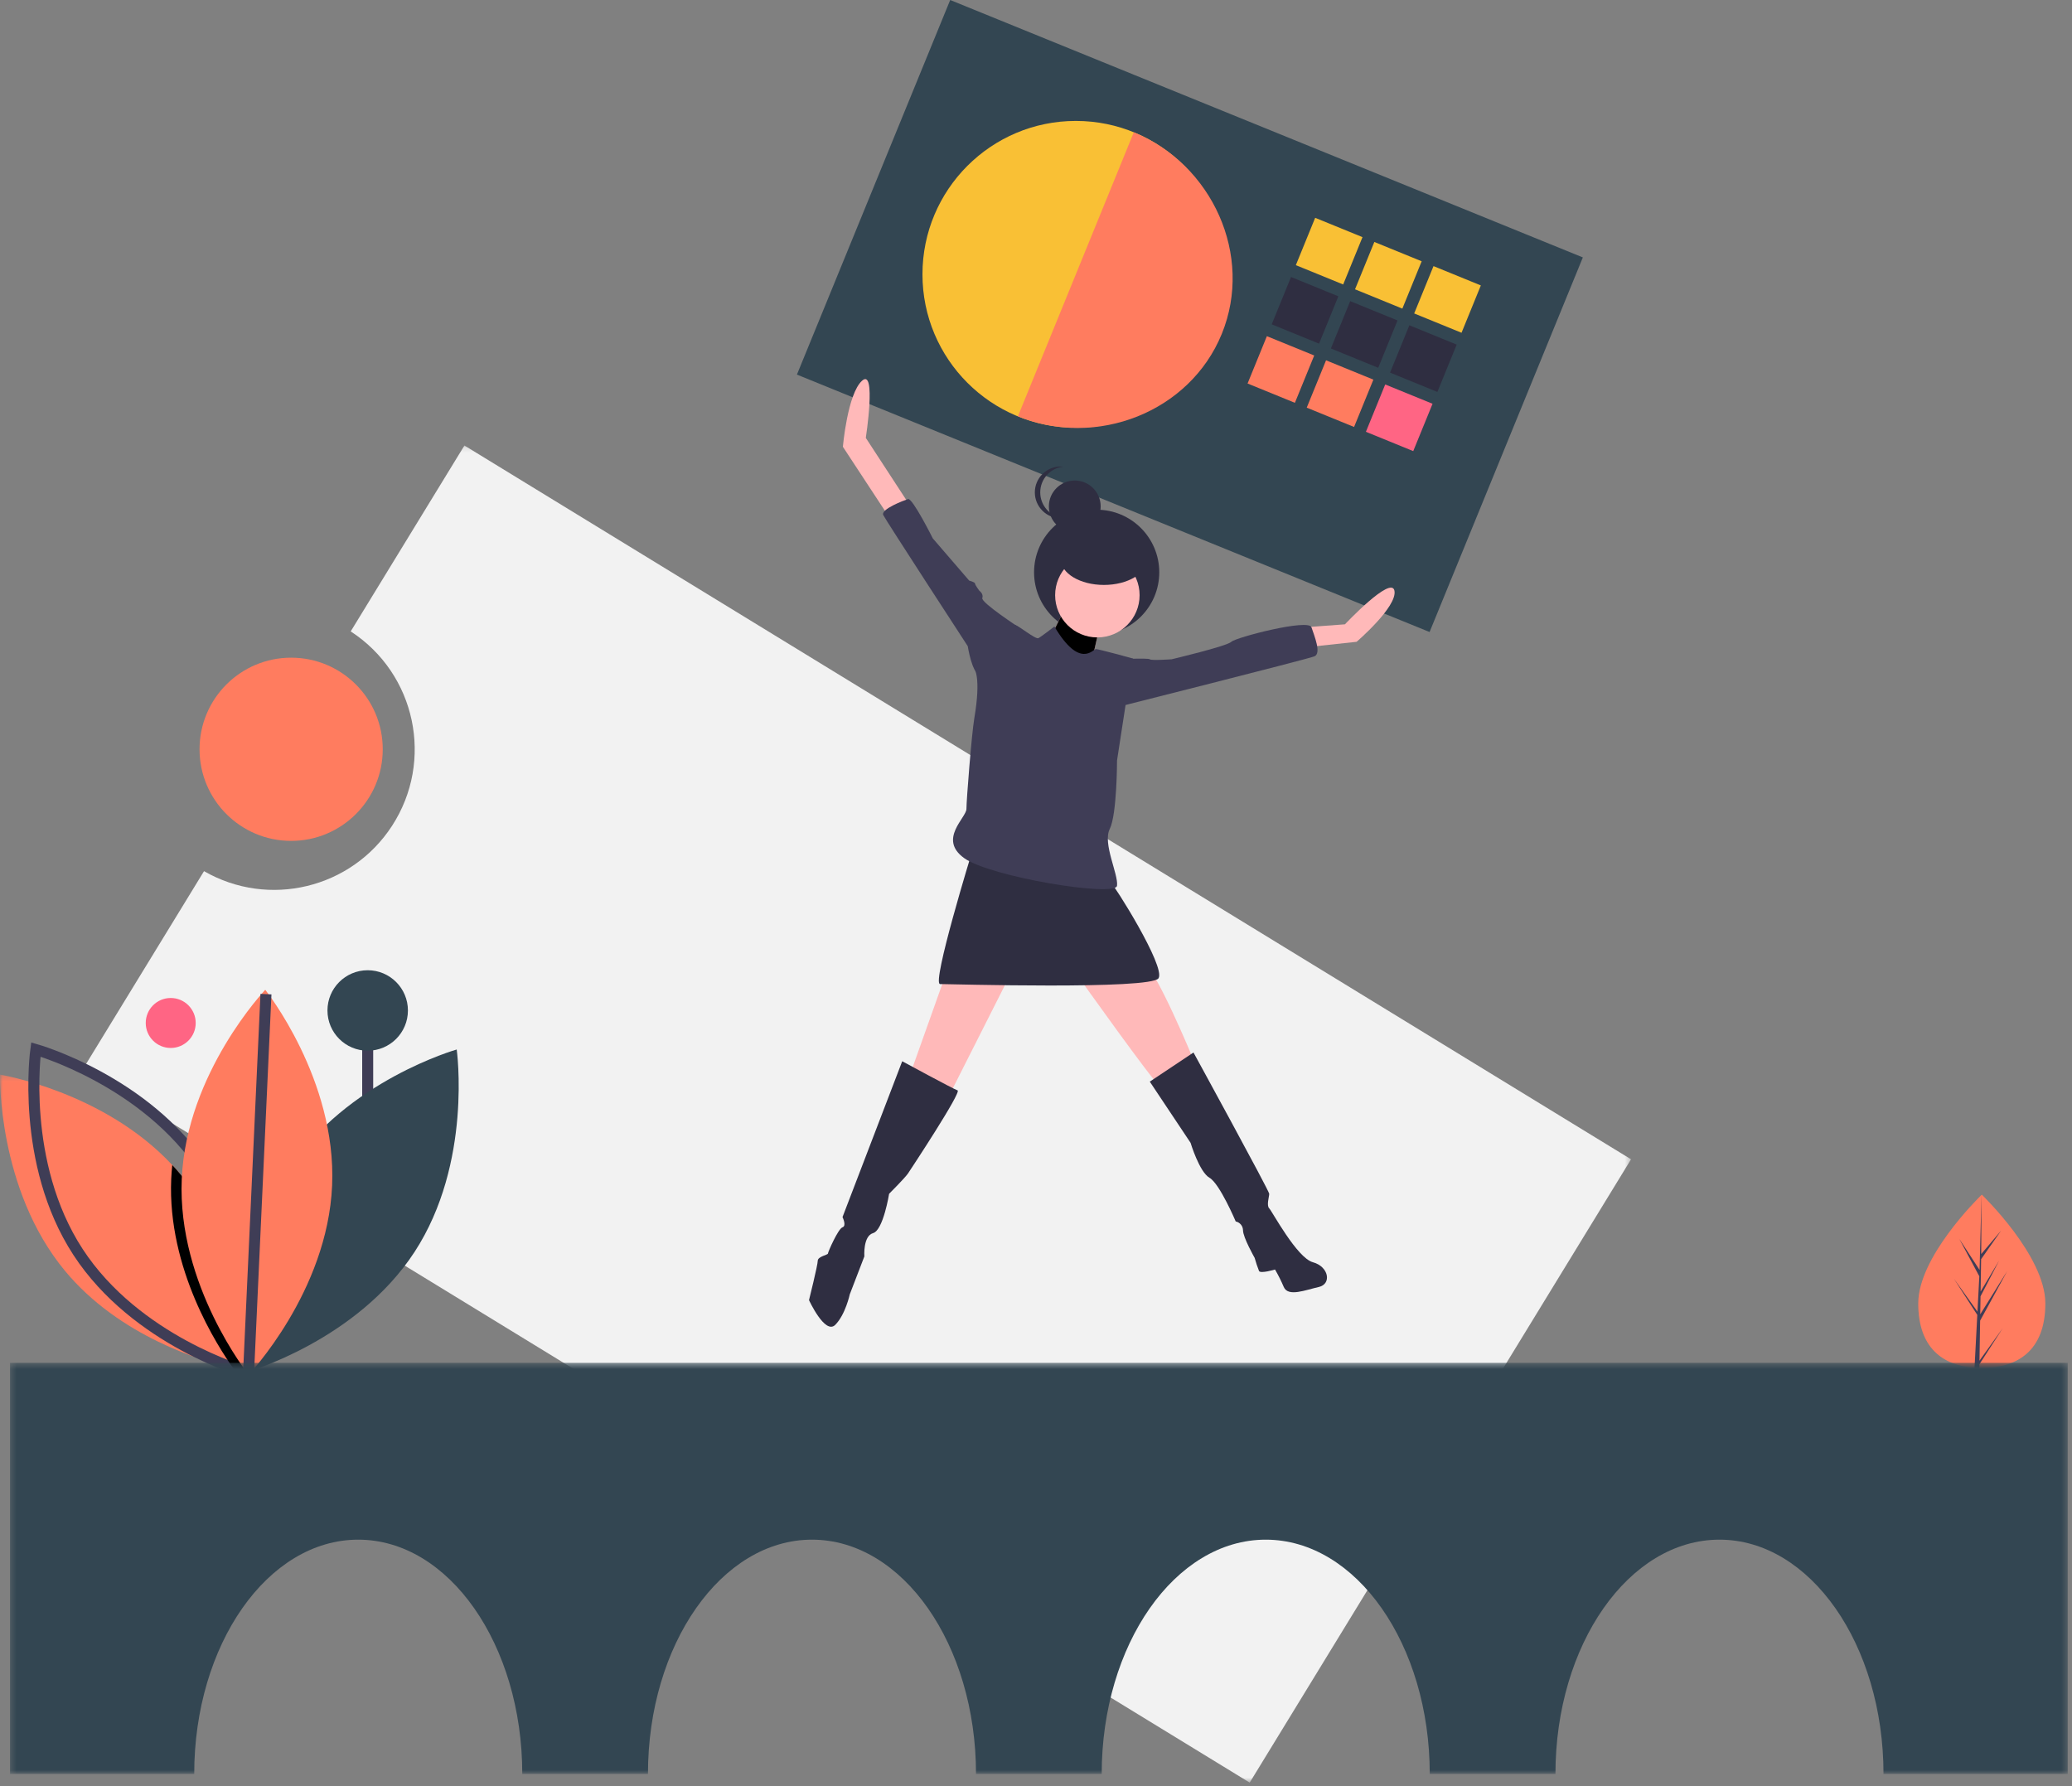 <?xml version="1.0" encoding="UTF-8"?>
<svg width="377px" height="325px" viewBox="0 0 377 325" version="1.1" xmlns="http://www.w3.org/2000/svg" xmlns:xlink="http://www.w3.org/1999/xlink">
    <rect x="0" y="0" width="377" height="325" fill="#808080" stroke="none"/>
    <title>Group 90</title>
    <defs>
        <polygon id="path-1" points="0.004 0.141 281.65 0.141 281.65 243.437 0.004 243.437"></polygon>
        <polygon id="path-3" points="0 0.26 44.756 0.26 44.756 54.227 0 54.227"></polygon>
        <polygon id="path-5" points="0.26 0.371 374.68 0.371 374.68 75.185 0.26 75.185"></polygon>
    </defs>
    <g id="Welcome" stroke="none" stroke-width="1" fill="none" fill-rule="evenodd">
        <g id="FinishLMS" transform="translate(-544, -483)">
            <g id="Group-90" transform="translate(544, 483)">
                <polygon id="Fill-1" fill="#334652" points="172.888 0 145 68.159 260.111 115 288 46.84"></polygon>
                <g id="Group-89" transform="translate(0, 22)">
                    <path d="M195.749,0.004 C211.162,0.004 223.656,12.5 223.656,27.914 C223.656,43.328 211.162,55.824 195.749,55.824 C180.336,55.824 167.842,43.328 167.842,27.914 C167.842,12.5 180.336,0.004 195.749,0.004" id="Fill-2" fill="#F9C035"></path>
                    <polygon id="Fill-4" fill="#F9C035" points="239.294 17.633 247.907 21.148 244.392 29.762 235.779 26.247"></polygon>
                    <polygon id="Fill-6" fill="#F9C035" points="250.06 22.026 258.673 25.541 255.158 34.155 246.546 30.64"></polygon>
                    <polygon id="Fill-8" fill="#F9C035" points="260.826 26.42 269.439 29.935 265.925 38.549 257.312 35.034"></polygon>
                    <polygon id="Fill-10" fill="#2F2E41" points="234.901 28.4 243.514 31.915 239.999 40.529 231.387 37.014"></polygon>
                    <polygon id="Fill-12" fill="#2F2E41" points="245.667 32.794 254.28 36.309 250.765 44.922 242.153 41.408"></polygon>
                    <polygon id="Fill-14" fill="#2F2E41" points="256.433 37.187 265.046 40.702 261.532 49.316 252.919 45.801"></polygon>
                    <polygon id="Fill-16" fill="#FF7C5F" points="230.508 39.168 239.121 42.682 235.606 51.296 226.994 47.782"></polygon>
                    <polygon id="Fill-18" fill="#FF7C5F" points="241.274 43.561 249.887 47.076 246.373 55.69 237.76 52.175"></polygon>
                    <polygon id="Fill-20" fill="#FF6584" points="252.04 47.955 260.653 51.469 257.139 60.083 248.526 56.568"></polygon>
                    <path d="M206.292,2.072 L185.206,53.755 C199.476,59.579 216.483,53.023 222.305,38.751 C228.128,24.479 220.562,7.896 206.292,2.072" id="Fill-22" fill="#FF7C5F"></path>
                    <g id="Group-26" transform="translate(15.116, 58.921)">
                        <mask id="mask-2" fill="white">
                            <use xlink:href="#path-1"></use>
                        </mask>
                        <g id="Clip-25"></g>
                        <path d="M69.387,0.141 L48.694,33.967 C60.541,41.662 63.907,57.505 56.212,69.353 C48.809,80.752 33.786,84.37 22.006,77.592 L0.004,113.557 L212.266,243.437 L281.65,130.02 L69.387,0.141 Z" id="Fill-24" fill="#F2F2F2" mask="url(#mask-2)"></path>
                    </g>
                    <path d="M372.15,215.166 C372.15,223.876 366.973,226.917 360.587,226.917 C360.439,226.917 360.291,226.915 360.143,226.912 C359.848,226.905 359.554,226.891 359.265,226.871 C353.501,226.464 349.023,223.266 349.023,215.166 C349.023,206.783 359.734,196.205 360.539,195.422 L360.54,195.421 C360.571,195.391 360.587,195.376 360.587,195.376 C360.587,195.376 372.15,206.456 372.15,215.166" id="Fill-27" fill="#FF7C5F"></path>
                    <path d="M360.165,225.584 L364.394,219.674 L360.155,226.233 L360.143,226.912 C359.848,226.905 359.554,226.891 359.265,226.871 L359.721,218.158 L359.717,218.09 L359.725,218.077 L359.768,217.254 L355.518,210.679 L359.782,216.637 L359.791,216.812 L360.136,210.228 L356.497,203.433 L360.18,209.072 L360.539,195.422 L360.54,195.376 L360.54,195.421 L360.48,206.185 L364.103,201.918 L360.465,207.112 L360.37,213.007 L363.752,207.35 L360.356,213.874 L360.302,217.151 L365.213,209.277 L360.284,218.295 L360.165,225.584 Z" id="Fill-29" fill="#3F3D56"></path>
                    <path d="M31.063,159.59 C33.573,159.59 35.609,161.625 35.609,164.137 C35.609,166.648 33.573,168.684 31.063,168.684 C28.552,168.684 26.516,166.648 26.516,164.137 C26.516,161.625 28.552,159.59 31.063,159.59" id="Fill-31" fill="#FF6584"></path>
                    <line x1="66.902" y1="213.631" x2="66.902" y2="161.861" id="Stroke-33" stroke="#3F3D56" stroke-width="2"></line>
                    <path d="M66.902,154.541 C70.945,154.541 74.222,157.818 74.222,161.862 C74.222,165.905 70.945,169.182 66.902,169.182 C62.859,169.182 59.582,165.905 59.582,161.862 C59.582,157.818 62.859,154.541 66.902,154.541" id="Fill-35" fill="#334652"></path>
                    <path d="M52.485,190.847 C41.912,207.064 44.809,227.69 44.809,227.69 C44.809,227.69 64.849,222.023 75.423,205.806 C85.996,189.59 83.099,168.964 83.099,168.964 C83.099,168.964 63.059,174.631 52.485,190.847" id="Fill-37" fill="#334652"></path>
                    <g id="Group-41" transform="translate(0, 173.274)">
                        <mask id="mask-4" fill="white">
                            <use xlink:href="#path-3"></use>
                        </mask>
                        <g id="Clip-40"></g>
                        <path d="M44.753,54.227 C44.753,54.227 44.495,54.186 44.021,54.09 C43.644,54.013 43.123,53.903 42.488,53.753 C36.809,52.413 21.71,47.887 11.838,35.984 C-0.517,21.081 0.003,0.26 0.003,0.26 C0.003,0.26 18.895,3.329 31.343,16.713 C31.883,17.288 32.407,17.884 32.918,18.502 C43.668,31.469 44.671,48.916 44.75,53.23 C44.761,53.876 44.753,54.227 44.753,54.227" id="Fill-39" fill="#FF7C5F" mask="url(#mask-4)"></path>
                    </g>
                    <path d="M37.133,190.847 C47.706,207.064 44.809,227.69 44.809,227.69 C44.809,227.69 24.769,222.023 14.195,205.806 C3.622,189.59 6.519,168.964 6.519,168.964 C6.519,168.964 26.559,174.631 37.133,190.847 Z" id="Stroke-42" stroke="#3F3D56" stroke-width="2"></path>
                    <path d="M44.75,226.504 C44.471,226.841 44.224,227.129 44.022,227.364 C43.572,227.876 43.318,228.145 43.318,228.145 C43.318,228.145 43.009,227.756 42.488,227.027 C39.632,223.045 30.445,208.887 31.154,192.532 C31.193,191.674 31.256,190.827 31.343,189.988 C31.883,190.563 32.407,191.159 32.918,191.776 C43.668,204.743 44.671,222.191 44.75,226.504" id="Fill-44" fill="#000000"></path>
                    <path d="M60.428,193.715 C59.592,213.056 45.236,228.145 45.236,228.145 C45.236,228.145 32.234,211.874 33.07,192.532 C33.906,173.19 48.262,158.102 48.262,158.102 C48.262,158.102 61.263,174.373 60.428,193.715" id="Fill-46" fill="#FF7C5F"></path>
                    <line x1="45.236" y1="227.597" x2="48.392" y2="158.891" id="Stroke-48" stroke="#3F3D56" stroke-width="2"></line>
                    <g id="Group-52" transform="translate(1.55, 225.606)">
                        <mask id="mask-6" fill="white">
                            <use xlink:href="#path-5"></use>
                        </mask>
                        <g id="Clip-51"></g>
                        <path d="M0.26,0.371 L0.26,75.185 L33.787,75.185 C33.787,51.636 47.15,32.545 63.633,32.545 C80.116,32.545 93.478,51.636 93.478,75.185 L116.346,75.185 C116.346,51.636 129.708,32.545 146.191,32.545 C162.674,32.545 176.036,51.636 176.036,75.185 L198.904,75.185 C198.904,51.636 212.266,32.545 228.749,32.545 C245.232,32.545 258.594,51.636 258.594,75.185 L281.463,75.185 C281.463,51.636 294.825,32.545 311.308,32.545 C327.791,32.545 341.153,51.636 341.153,75.185 L374.68,75.185 L374.68,0.371 L0.26,0.371 Z" id="Fill-50" fill="#334652" mask="url(#mask-6)"></path>
                    </g>
                    <path d="M52.974,97.668 C62.178,97.668 69.64,105.131 69.64,114.337 C69.64,123.542 62.178,131.005 52.974,131.005 C43.769,131.005 36.307,123.542 36.307,114.337 C36.307,105.131 43.769,97.668 52.974,97.668" id="Fill-53" fill="#FF7C5F"></path>
                    <path d="M199.538,70.744 C205.828,70.744 210.928,75.844 210.928,82.135 C210.928,88.425 205.828,93.525 199.538,93.525 C193.248,93.525 188.148,88.425 188.148,82.135 C188.148,75.844 193.248,70.744 199.538,70.744" id="Fill-55" fill="#2F2E41"></path>
                    <path d="M194.101,87.889 C194.101,87.889 190.392,96.104 189.331,96.369 C188.272,96.635 198.076,101.404 198.076,101.404 C198.076,101.404 199.931,91.334 200.726,90.804 C201.521,90.274 194.101,87.889 194.101,87.889" id="Fill-57" fill="#FFB9B9"></path>
                    <path d="M194.101,87.889 C194.101,87.889 190.392,96.104 189.331,96.369 C188.272,96.635 198.076,101.404 198.076,101.404 C198.076,101.404 199.931,91.334 200.726,90.804 C201.521,90.274 194.101,87.889 194.101,87.889" id="Fill-59" fill="#000000"></path>
                    <polygon id="Fill-61" fill="#FFB9B9" points="172.108 155.201 165.218 174.547 172.638 177.462 185.357 152.286"></polygon>
                    <path d="M196.221,155.732 C196.221,155.732 210,175.077 210.795,175.342 C211.59,175.607 217.155,170.837 217.155,170.837 C217.155,170.837 210.265,154.141 208.146,153.347 C206.025,152.551 196.221,155.732 196.221,155.732" id="Fill-63" fill="#FFB9B9"></path>
                    <path d="M164.158,171.102 L153.294,199.458 C153.294,199.458 154.089,201.048 153.294,201.313 C152.499,201.578 150.644,205.819 150.644,206.083 C150.644,206.348 148.789,206.613 148.789,207.408 C148.789,208.203 147.199,214.564 147.199,214.564 C147.199,214.564 150.114,220.924 151.969,219.069 C153.824,217.214 154.619,213.504 154.619,213.504 L157.269,206.613 C157.269,206.613 157.004,202.903 158.859,202.373 C160.713,201.843 161.773,195.218 161.773,195.218 C161.773,195.218 164.688,192.303 165.218,191.508 C165.748,190.713 175.022,176.667 174.228,176.402 C173.433,176.137 164.158,171.102 164.158,171.102" id="Fill-65" fill="#2F2E41"></path>
                    <path d="M209.205,174.812 L217.155,169.512 C217.155,169.512 230.934,194.688 230.934,195.218 C230.934,195.748 230.403,197.338 230.934,197.868 C231.464,198.398 235.969,206.878 238.883,207.673 C241.798,208.469 242.328,211.648 239.943,212.179 C237.558,212.709 234.378,214.034 233.584,212.179 C233.119,211.087 232.588,210.025 231.994,208.998 C231.994,208.998 229.344,209.794 229.079,209.264 C228.773,208.483 228.508,207.687 228.284,206.878 C228.284,206.878 226.164,203.168 226.164,201.843 C226.148,201.069 225.598,200.408 224.839,200.253 C224.839,200.253 221.924,193.363 220.069,192.303 C218.215,191.243 216.625,185.943 216.625,185.943 L209.205,174.812 Z" id="Fill-67" fill="#2F2E41"></path>
                    <path d="M199.666,78.614 C203.91,78.614 207.35,82.054 207.35,86.299 C207.35,90.543 203.91,93.984 199.666,93.984 C195.422,93.984 191.981,90.543 191.981,86.299 C191.981,82.054 195.422,78.614 199.666,78.614" id="Fill-69" fill="#FFB9B9"></path>
                    <path d="M176.877,132.941 C176.877,132.941 169.458,157.056 171.048,157.056 C172.638,157.056 209.47,158.117 210.795,155.997 C212.12,153.876 202.581,138.771 202.051,138.506 C201.521,138.241 176.877,132.941 176.877,132.941" id="Fill-71" fill="#2F2E41"></path>
                    <path d="M165.483,69.868 L157.534,57.678 C157.534,57.678 159.499,44.89 156.85,47.275 C154.2,49.66 153.361,59.292 153.361,59.292 L162.568,73.314 L165.483,69.868 Z" id="Fill-73" fill="#FFB9B9"></path>
                    <path d="M237.558,92.129 L244.713,91.599 C244.713,91.599 253.192,82.589 253.722,85.504 C254.252,88.419 246.833,94.779 246.833,94.779 L237.028,95.839 L237.558,92.129 Z" id="Fill-75" fill="#FFB9B9"></path>
                    <path d="M185.357,94.779 L185.357,92.129 C185.357,92.129 178.467,87.624 178.732,86.829 C178.997,86.034 178.203,85.504 178.203,85.504 C178.203,85.504 177.407,84.444 177.407,84.179 C177.407,83.914 176.348,83.649 176.348,83.649 L169.723,75.964 C169.723,75.964 166.013,68.544 165.218,68.808 C164.423,69.073 160.184,70.664 160.713,71.723 C161.244,72.784 176.082,95.574 176.082,95.574 C176.082,95.574 176.877,100.61 178.203,100.61 C179.527,100.61 185.357,94.779 185.357,94.779" id="Fill-77" fill="#3F3D56"></path>
                    <path d="M203.11,97.96 C203.11,97.96 208.94,97.694 209.205,97.96 C209.47,98.225 213.18,97.96 213.18,97.96 C213.18,97.96 223.249,95.574 224.044,94.779 C224.839,93.984 238.088,90.539 238.618,92.129 C239.149,93.72 240.473,96.899 239.149,97.43 C237.823,97.96 202.051,106.97 202.051,106.97 L203.11,97.96 Z" id="Fill-79" fill="#3F3D56"></path>
                    <path d="M195.554,65.432 C198.157,65.432 200.267,67.543 200.267,70.146 C200.267,72.749 198.157,74.859 195.554,74.859 C192.951,74.859 190.841,72.749 190.841,70.146 C190.841,67.543 192.951,65.432 195.554,65.432" id="Fill-81" fill="#2F2E41"></path>
                    <path d="M189.27,67.593 C189.27,65.18 191.092,63.156 193.492,62.905 C193.329,62.888 193.165,62.88 193.001,62.88 C190.398,62.88 188.288,64.99 188.288,67.593 C188.288,70.196 190.398,72.306 193.001,72.306 C193.165,72.306 193.329,72.298 193.492,72.281 C191.092,72.029 189.27,70.006 189.27,67.593" id="Fill-83" fill="#2F2E41"></path>
                    <path d="M200.863,75.006 C205.201,75.006 208.718,77.116 208.718,79.719 C208.718,82.323 205.201,84.433 200.863,84.433 C196.525,84.433 193.008,82.323 193.008,79.719 C193.008,77.116 196.525,75.006 200.863,75.006" id="Fill-85" fill="#2F2E41"></path>
                    <path d="M191.849,91.997 C191.849,91.997 189.464,93.852 188.934,94.117 C188.404,94.382 185.224,91.732 184.695,91.732 C184.164,91.732 177.275,99.682 177.275,99.682 C177.275,99.682 178.555,101.157 177.275,108.692 C176.795,111.518 175.842,123.6 175.842,125.191 C175.842,126.781 170.65,130.688 175.42,134.133 C180.19,137.578 202.978,141.289 203.243,139.168 C203.508,137.048 200.594,131.483 201.918,128.833 C203.243,126.183 203.243,116.378 203.243,116.378 L204.833,106.042 L206.158,97.827 C206.158,97.827 199.931,96.105 199.401,96.105 C198.871,96.105 196.486,99.815 191.849,91.997" id="Fill-87" fill="#3F3D56"></path>
                </g>
            </g>
        </g>
    </g>
</svg>
